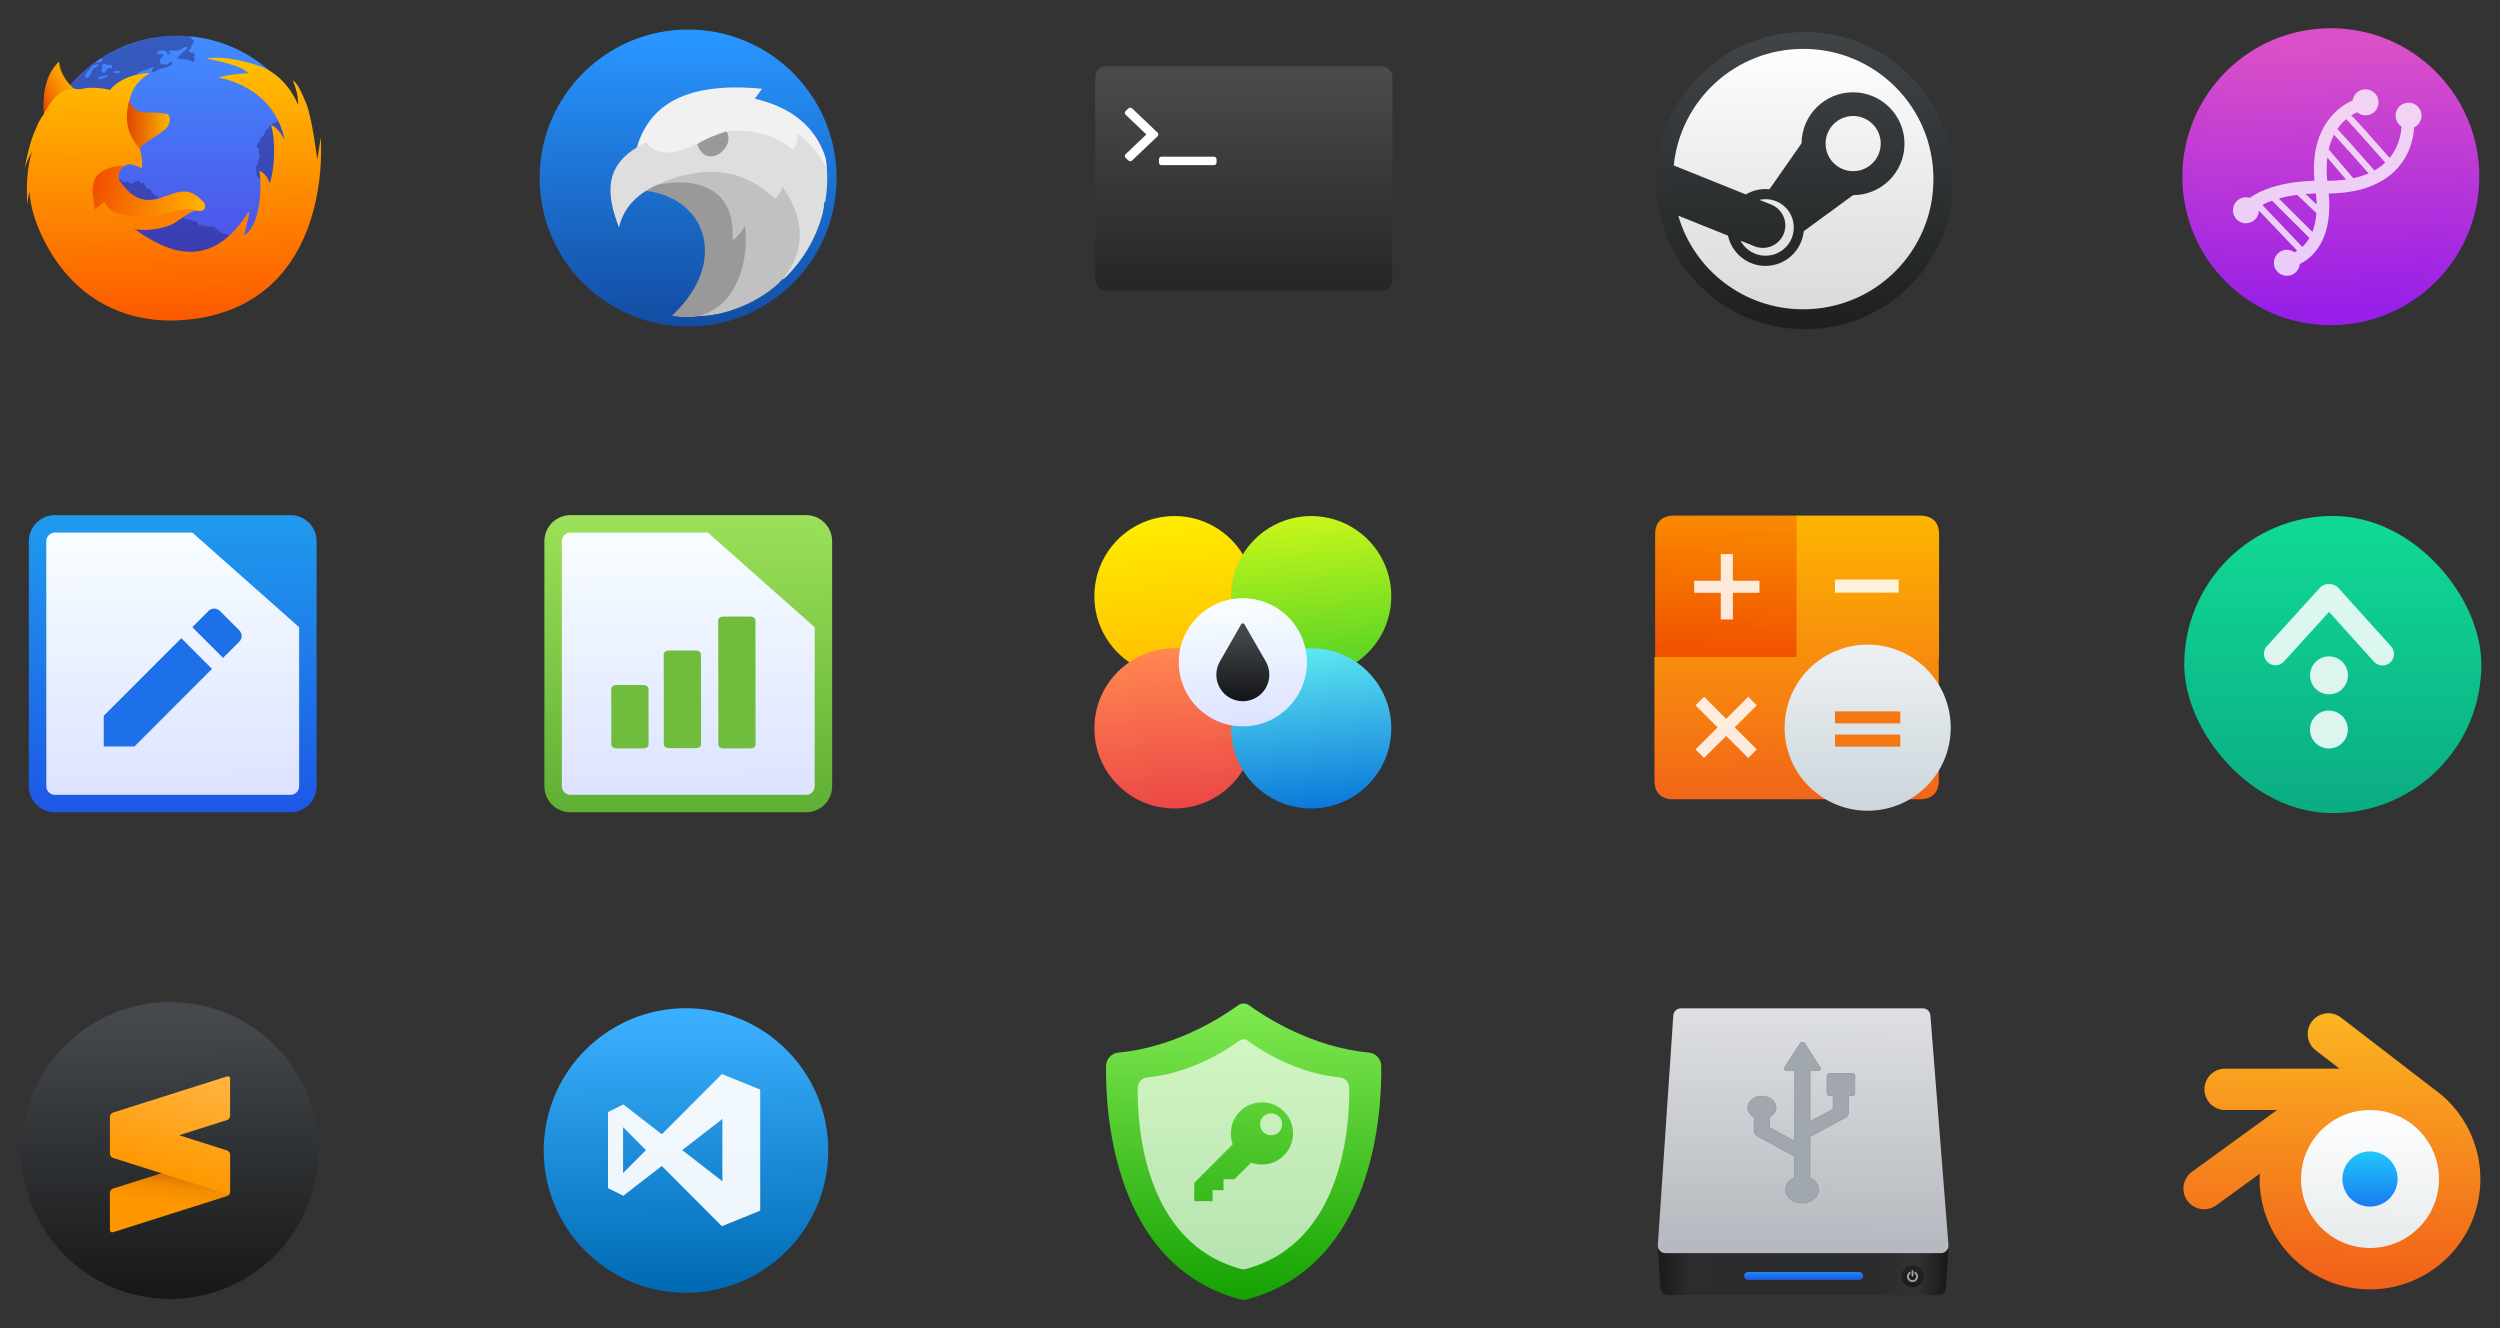 <?xml version="1.0" encoding="UTF-8" standalone="no"?>
<!-- Created with Inkscape (http://www.inkscape.org/) -->

<svg
   xmlns:dc="http://purl.org/dc/elements/1.1/"
   xmlns:cc="http://creativecommons.org/ns#"
   xmlns:rdf="http://www.w3.org/1999/02/22-rdf-syntax-ns#"
   xmlns:svg="http://www.w3.org/2000/svg"
   xmlns="http://www.w3.org/2000/svg"
   xmlns:xlink="http://www.w3.org/1999/xlink"
   xmlns:sodipodi="http://sodipodi.sourceforge.net/DTD/sodipodi-0.dtd"
   xmlns:inkscape="http://www.inkscape.org/namespaces/inkscape"
   width="640"
   height="340"
   viewBox="0 0 169.333 89.958"
   version="1.1"
   id="svg8"
   inkscape:version="0.92.2 5c3e80d, 2017-08-06"
   sodipodi:docname="antu-icons-gtk.svg">
  <rect x="0" y="0" width="169.333" height="89.958" fill="#333333" stroke="none"/>
  <defs
     id="defs2">
    <linearGradient
       gradientUnits="userSpaceOnUse"
       x2="-170.39"
       x1="-226.75"
       id="5">
      <stop
         id="stop891"
         stop-color="#de4000" />
      <stop
         id="stop893"
         stop-color="#fab600"
         offset="1" />
    </linearGradient>
    <linearGradient
       gradientUnits="userSpaceOnUse"
       y2="82.48"
       x2="-268.99"
       y1="120.49"
       x1="-335.91"
       id="4">
      <stop
         id="stop896"
         stop-color="#ec3a00" />
      <stop
         id="stop898"
         stop-opacity=".016"
         stop-color="#ffb900"
         offset="1" />
    </linearGradient>
    <linearGradient
       gradientTransform="matrix(1,0,0,1.008,2.747,1.166)"
       gradientUnits="userSpaceOnUse"
       y2="241.35"
       x2="-132.2"
       y1="196.2"
       x1="-262.74"
       id="6">
      <stop
         id="stop901"
         stop-color="#f24d00" />
      <stop
         id="stop903"
         stop-color="#ffb000"
         offset="1" />
    </linearGradient>
    <linearGradient
       y2="24.896"
       x2="263.68"
       y1="521.3"
       x1="276.07"
       gradientUnits="userSpaceOnUse"
       id="3">
      <stop
         id="stop906"
         stop-color="#fc5500" />
      <stop
         id="stop908"
         stop-color="#ffc200"
         offset="1" />
    </linearGradient>
    <linearGradient
       y2="494.02"
       x2="0"
       y1="537.65"
       gradientUnits="userSpaceOnUse"
       id="1">
      <stop
         id="stop911"
         stop-color="#178aff" />
      <stop
         id="stop913"
         stop-color="#1bbded"
         offset="1" />
    </linearGradient>
    <linearGradient
       y2="526.2"
       x2="0"
       y1="542.2"
       gradientUnits="userSpaceOnUse"
       id="0">
      <stop
         id="stop916"
         stop-color="#d0d0d0" />
      <stop
         id="stop918"
         stop-color="#f1eeee"
         offset="1" />
    </linearGradient>
    <linearGradient
       y2="513.03"
       x2="396.05"
       y1="539.09"
       x1="395.93"
       gradientUnits="userSpaceOnUse"
       id="2">
      <stop
         id="stop921"
         stop-color="#5043e2" />
      <stop
         id="stop923"
         stop-color="#418dff"
         offset="1" />
    </linearGradient>
    <linearGradient
       id="0-8"
       y1="542.8"
       x2="0"
       y2="507.8"
       gradientUnits="userSpaceOnUse"
       gradientTransform="matrix(0.636,0,0,0.621,-252.21,-311.09)">
      <stop
         id="stop979"
         stop-color="#c52828" />
      <stop
         id="stop981"
         stop-color="#ff5454"
         offset="1" />
    </linearGradient>
    <linearGradient
       id="0-85"
       y1="542.8"
       x2="0"
       y2="507.8"
       gradientUnits="userSpaceOnUse"
       gradientTransform="matrix(0.636,0,0,0.621,-252.21,-311.09)">
      <stop
         id="stop1010"
         stop-color="#252525" />
      <stop
         id="stop1012"
         stop-color="#4c4c4c"
         offset="1" />
    </linearGradient>
    <linearGradient
       id="0-7"
       x1="423.61"
       y1="578.01"
       x2="422.88"
       y2="530.42"
       gradientUnits="userSpaceOnUse">
      <stop
         id="stop1097"
         stop-color="#1f2121" />
      <stop
         id="stop1099"
         stop-color="#404447"
         offset="1" />
    </linearGradient>
    <linearGradient
       y2="503.05"
       x2="0"
       y1="543.05"
       gradientUnits="userSpaceOnUse"
       id="1-9">
      <stop
         id="stop1102"
         stop-color="#d8d8d8" />
      <stop
         id="stop1104"
         stop-color="#fff"
         offset="1" />
    </linearGradient>
    <linearGradient
       y2="-35.26"
       x2="52.52"
       y1="12.279"
       x1="52.23"
       gradientUnits="userSpaceOnUse"
       id="0-5">
      <stop
         id="stop1139"
         stop-color="#14a102" />
      <stop
         id="stop1141"
         stop-color="#80e950"
         offset="1" />
    </linearGradient>
    <linearGradient
       id="0-3">
      <stop
         id="stop1164"
         stop-color="#124da4" />
      <stop
         id="stop1166"
         stop-color="#2896ff"
         offset="1" />
    </linearGradient>
    <linearGradient
       gradientUnits="userSpaceOnUse"
       y2="473.2"
       x2="317.98"
       y1="569.02"
       x1="317.9"
       id="1-8"
       xlink:href="#0-3" />
    <linearGradient
       gradientUnits="userSpaceOnUse"
       y2="473.58"
       x2="204.7"
       y1="573.24"
       x1="205.03"
       id="2-5"
       xlink:href="#0-3" />
    <linearGradient
       gradientTransform="matrix(0.262,0,0,0.262,-44.879,141.03)"
       id="3-4"
       y1="473.94"
       x2="0"
       y2="253.93"
       gradientUnits="userSpaceOnUse">
      <stop
         id="stop1217"
         stop-color="#cdd7dc" />
      <stop
         id="stop1219"
         stop-color="#ecf0f3"
         offset="1" />
    </linearGradient>
    <linearGradient
       gradientTransform="matrix(0.417,-3e-4,3.2e-4,0.398,13.04,-59.63)"
       y2="148.12"
       x2="21.17"
       y1="267"
       x1="22.548"
       gradientUnits="userSpaceOnUse"
       id="2-6">
      <stop
         id="stop1222"
         stop-color="#f16419" />
      <stop
         id="stop1224"
         stop-color="#feb600"
         offset="1" />
    </linearGradient>
    <linearGradient
       gradientUnits="userSpaceOnUse"
       y2="332.47"
       x2="359.04"
       y1="400.94"
       x1="363.38"
       id="0-36">
      <stop
         id="stop1227"
         stop-color="#d73b00" />
      <stop
         id="stop1229"
         stop-color="#e05800"
         offset="1" />
    </linearGradient>
    <linearGradient
       y2="147.64"
       x2="3.419"
       y1="204.55"
       x1="0.967"
       gradientUnits="userSpaceOnUse"
       id="1-3"
       gradientTransform="matrix(1.002,4e-5,4e-5,0.952,0.292,11.945)">
      <stop
         id="stop1232"
         stop-color="#f15400" />
      <stop
         id="stop1234"
         stop-color="#fa8c00"
         offset="1" />
    </linearGradient>
    <linearGradient
       gradientUnits="userSpaceOnUse"
       y2="1.316"
       x2="-141.43"
       y1="47.535"
       x1="-140.87"
       id="0-0">
      <stop
         id="stop1287"
         stop-color="#dce2ff" />
      <stop
         id="stop1289"
         stop-color="#f8feff"
         offset="1" />
    </linearGradient>
    <linearGradient
       y2="-0.747"
       x2="10.11"
       y1="50.599"
       x1="10.366"
       gradientUnits="userSpaceOnUse"
       id="1-2">
      <stop
         id="stop1292"
         stop-color="#5dae33" />
      <stop
         id="stop1294"
         stop-color="#9be058"
         offset="1" />
    </linearGradient>
    <linearGradient
       y2="1.078"
       x2="0"
       y1="18.758"
       gradientUnits="userSpaceOnUse"
       id="2-4">
      <stop
         id="stop1297"
         stop-color="#84cd4a" />
      <stop
         id="stop1299"
         stop-color="#99de57"
         offset="1" />
    </linearGradient>
    <linearGradient
       gradientUnits="userSpaceOnUse"
       y2="1.316"
       x2="92.68"
       y1="47.535"
       x1="93.25"
       id="0-33">
      <stop
         id="stop1334"
         stop-color="#dce2ff" />
      <stop
         id="stop1336"
         stop-color="#f8feff"
         offset="1" />
    </linearGradient>
    <linearGradient
       y2="-0.747"
       x2="10.11"
       y1="50.599"
       x1="10.366"
       gradientUnits="userSpaceOnUse"
       id="1-85">
      <stop
         id="stop1339"
         stop-color="#1e56e6" />
      <stop
         id="stop1341"
         stop-color="#1f9aed"
         offset="1" />
    </linearGradient>
    <linearGradient
       y2="1.078"
       x2="0"
       y1="18.758"
       gradientUnits="userSpaceOnUse"
       id="2-1">
      <stop
         id="stop1344"
         stop-color="#1f81ea" />
      <stop
         id="stop1346"
         stop-color="#1f98ed"
         offset="1" />
    </linearGradient>
    <linearGradient
       id="3-0"
       y1="544.15"
       x2="0"
       y2="543.09"
       gradientUnits="userSpaceOnUse"
       gradientTransform="matrix(0.849,0,0,1.68,-409.61,-905.25)">
      <stop
         id="stop1384"
         stop-color="#1e56e6" />
      <stop
         id="stop1386"
         stop-color="#1f9aed"
         offset="1" />
    </linearGradient>
    <linearGradient
       id="2-41"
       y1="9.824"
       x2="0"
       y2="6.259"
       gradientUnits="userSpaceOnUse">
      <stop
         id="stop1389"
         stop-color="#040404" />
      <stop
         id="stop1391"
         stop-opacity=".908"
         stop-color="#121212"
         offset="1" />
    </linearGradient>
    <linearGradient
       id="0-1"
       x1="-28.387"
       y1="2.947"
       x2="-28.18"
       y2="-34.576"
       gradientUnits="userSpaceOnUse">
      <stop
         id="stop1394"
         stop-color="#b6b9bf" />
      <stop
         id="stop1396"
         stop-color="#dddfe2"
         offset="1" />
    </linearGradient>
    <linearGradient
       id="1-35"
       gradientUnits="userSpaceOnUse"
       x1="10.09"
       x2="122.72"
       gradientTransform="matrix(0.417,0,0,0.41,-55.34,-36.651)">
      <stop
         id="stop1399"
         stop-color="#1a1a1a" />
      <stop
         id="stop1401"
         stop-color="#2c2c2e"
         offset=".111" />
      <stop
         id="stop1403"
         stop-color="#2b2b2d"
         offset=".29" />
      <stop
         id="stop1405"
         stop-color="#2a2b2d"
         offset=".512" />
      <stop
         id="stop1407"
         stop-color="#2b2b2d"
         offset=".752" />
      <stop
         id="stop1409"
         stop-color="#323232"
         offset=".897" />
      <stop
         id="stop1411"
         stop-color="#171717"
         offset="1" />
    </linearGradient>
    <linearGradient
       gradientUnits="userSpaceOnUse"
       y2="531.9"
       x2="347.89"
       y1="557.8"
       x1="350.48"
       id="4-5">
      <stop
         id="stop1466"
         stop-color="#eb4646" />
      <stop
         id="stop1468"
         stop-color="#ff8651"
         offset="1" />
    </linearGradient>
    <linearGradient
       gradientUnits="userSpaceOnUse"
       y2="510.53"
       x2="347.89"
       y1="536.43"
       x1="350.48"
       id="5-9">
      <stop
         id="stop1471"
         stop-color="#ffbc00" />
      <stop
         id="stop1473"
         stop-color="#ffec00"
         offset="1" />
    </linearGradient>
    <linearGradient
       gradientUnits="userSpaceOnUse"
       y2="523.73"
       x2="358.86"
       y1="544.45"
       x1="360.94"
       id="3-9">
      <stop
         id="stop1476"
         stop-color="#dce2ff" />
      <stop
         id="stop1478"
         stop-color="#f8feff"
         offset="1" />
    </linearGradient>
    <linearGradient
       gradientUnits="userSpaceOnUse"
       y2="510.53"
       x2="369.99"
       y1="536.43"
       x1="372.58"
       id="1-0">
      <stop
         id="stop1481"
         stop-color="#4fd127" />
      <stop
         id="stop1483"
         stop-color="#c6f61a"
         offset="1" />
    </linearGradient>
    <linearGradient
       gradientUnits="userSpaceOnUse"
       y2="531.9"
       x2="369.99"
       y1="557.8"
       x1="372.58"
       id="0-76">
      <stop
         id="stop1486"
         stop-color="#0976da" />
      <stop
         id="stop1488"
         stop-color="#5de5f0"
         offset="1" />
    </linearGradient>
    <linearGradient
       gradientUnits="userSpaceOnUse"
       y2="529.4"
       x2="0"
       y1="539.4"
       id="2-3">
      <stop
         id="stop1491"
         stop-color="#161719" />
      <stop
         id="stop1493"
         stop-color="#424649"
         offset="1" />
    </linearGradient>
    <linearGradient
       inkscape:collect="always"
       xlink:href="#0-36"
       id="linearGradient1543"
       gradientUnits="userSpaceOnUse"
       x1="363.38"
       y1="400.94"
       x2="359.04"
       y2="332.47" />
    <linearGradient
       inkscape:collect="always"
       xlink:href="#0-36"
       id="linearGradient1545"
       gradientUnits="userSpaceOnUse"
       x1="363.38"
       y1="400.94"
       x2="359.04"
       y2="332.47" />
    <linearGradient
       inkscape:collect="always"
       xlink:href="#1-9"
       id="linearGradient1547"
       gradientUnits="userSpaceOnUse"
       y1="543.05"
       x2="0"
       y2="503.05" />
    <linearGradient
       inkscape:collect="always"
       xlink:href="#1-9"
       id="linearGradient1549"
       gradientUnits="userSpaceOnUse"
       y1="543.05"
       x2="0"
       y2="503.05" />
    <linearGradient
       inkscape:collect="always"
       xlink:href="#1-9"
       id="linearGradient1551"
       gradientUnits="userSpaceOnUse"
       y1="543.05"
       x2="0"
       y2="503.05" />
    <linearGradient
       inkscape:collect="always"
       xlink:href="#1-9"
       id="linearGradient1553"
       gradientUnits="userSpaceOnUse"
       y1="543.05"
       x2="0"
       y2="503.05" />
    <linearGradient
       inkscape:collect="always"
       xlink:href="#1"
       id="linearGradient1555"
       gradientUnits="userSpaceOnUse"
       y1="537.65"
       x2="0"
       y2="494.02" />
    <linearGradient
       inkscape:collect="always"
       xlink:href="#1"
       id="linearGradient1557"
       gradientUnits="userSpaceOnUse"
       y1="537.65"
       x2="0"
       y2="494.02" />
    <linearGradient
       gradientUnits="userSpaceOnUse"
       y2="545.15"
       x2="0"
       y1="518.08"
       id="0-08">
      <stop
         id="stop1559"
         stop-color="#db50c8" />
      <stop
         id="stop1561"
         stop-color="#981fe7"
         offset="1" />
    </linearGradient>
    <linearGradient
       gradientUnits="userSpaceOnUse"
       y2="518.08"
       x2="402.47"
       y1="545.15"
       x1="403.44"
       id="1-38">
      <stop
         id="stop1564"
         stop-color="#981fe7" />
      <stop
         id="stop1566"
         stop-color="#db50c8"
         offset="1" />
    </linearGradient>
    <linearGradient
       gradientUnits="userSpaceOnUse"
       y2="1.104"
       x2="16.811"
       y1="29.791"
       x1="18.246"
       id="2-7">
      <stop
         id="stop1569"
         stop-color="#d3d3d3" />
      <stop
         id="stop1571"
         stop-color="#fcf9f9"
         offset="1" />
    </linearGradient>
    <linearGradient
       gradientUnits="userSpaceOnUse"
       y2="502.98"
       x2="0"
       y1="544.23"
       id="0-31">
      <stop
         id="stop1600"
         stop-color="#0bac83" />
      <stop
         id="stop1602"
         stop-color="#10da96"
         offset="1" />
    </linearGradient>
    <linearGradient
       gradientTransform="translate(386.571,499.798)"
       gradientUnits="userSpaceOnUse"
       y2="3.975"
       x2="20.875"
       y1="43.896"
       x1="19.93"
       id="linearGradient4309"
       xlink:href="#linearGradient4422"
       inkscape:collect="always" />
    <linearGradient
       inkscape:collect="always"
       id="linearGradient4903">
      <stop
         style="stop-color:#e8ebec;stop-opacity:1"
         offset="0"
         id="stop4905" />
      <stop
         style="stop-color:#fdfeff;stop-opacity:1"
         offset="1"
         id="stop4907" />
    </linearGradient>
    <linearGradient
       id="linearGradient4303"
       inkscape:collect="always">
      <stop
         id="stop4305"
         offset="0"
         style="stop-color:#197cf1;stop-opacity:1" />
      <stop
         id="stop4307"
         offset="1"
         style="stop-color:#21c9fb;stop-opacity:1" />
    </linearGradient>
    <linearGradient
       gradientTransform="translate(-825.143,-1055.596)"
       gradientUnits="userSpaceOnUse"
       y2="531.967"
       x2="411.535"
       y1="523.852"
       x1="411.548"
       id="linearGradient4498"
       xlink:href="#linearGradient4303"
       inkscape:collect="always" />
    <linearGradient
       gradientTransform="translate(2)"
       gradientUnits="userSpaceOnUse"
       y2="517.876"
       x2="411.703"
       y1="537.256"
       x1="411.491"
       id="linearGradient4506"
       xlink:href="#linearGradient4903"
       inkscape:collect="always" />
    <linearGradient
       id="linearGradient4422">
      <stop
         style="stop-color:#f15f19;stop-opacity:1"
         offset="0"
         id="stop4424" />
      <stop
         style="stop-color:#fbb521;stop-opacity:1"
         offset="1"
         id="stop4426" />
    </linearGradient>
  </defs>
  <sodipodi:namedview
     id="base"
     pagecolor="#ffffff"
     bordercolor="#666666"
     borderopacity="1.0"
     inkscape:pageopacity="0.0"
     inkscape:pageshadow="2"
     inkscape:zoom="0.98994949"
     inkscape:cx="329.36789"
     inkscape:cy="67.407494"
     inkscape:document-units="mm"
     inkscape:current-layer="layer1"
     showgrid="false"
     units="px"
     inkscape:window-width="2560"
     inkscape:window-height="1364"
     inkscape:window-x="1920"
     inkscape:window-y="0"
     inkscape:window-maximized="1" />
  <g
     inkscape:label="Layer 1"
     inkscape:groupmode="layer"
     id="layer1"
     transform="translate(0,-207.042)">
    <g
       style="isolation:isolate"
       id="g863"
       transform="matrix(0.419,0,0,0.419,-415.447,101.447)">
      <g
         id="sublime-text-logo">
        <linearGradient
           y2="461.175"
           x2="1018.175"
           y1="415.563"
           x1="1017.954"
           id="_lgradient_3"
           gradientTransform="scale(1,1)"
           gradientUnits="userSpaceOnUse">
          <stop
             id="stop815"
             style="stop-color:rgb(69,73,77)"
             stop-opacity="1"
             offset="1.739%" />
          <stop
             id="stop817"
             style="stop-color:rgb(23,24,25)"
             stop-opacity="1"
             offset="100%" />
        </linearGradient>
        <path
           id="path820"
           d="m 995.144,435.392 c 1.437,-13.166 13.295,-22.689 26.461,-21.251 13.167,1.438 22.689,13.295 21.251,26.462 -1.437,13.166 -13.295,22.689 -26.461,21.251 -13.167,-1.438 -22.689,-13.295 -21.251,-26.462 z"
           inkscape:connector-curvature="0"
           style="fill:url(#_lgradient_3)" />
        <g
           id="Group">
          <linearGradient
             y2="541.105"
             x2="834.027"
             y1="547.919"
             x1="832.669"
             id="_lgradient_4"
             gradientTransform="scale(1.225,0.816)"
             gradientUnits="userSpaceOnUse">
            <stop
               id="stop822"
               style="stop-color:rgb(255,151,0)"
               stop-opacity="1"
               offset="0%" />
            <stop
               id="stop824"
               style="stop-color:rgb(244,142,0)"
               stop-opacity="1"
               offset="53%" />
            <stop
               id="stop826"
               style="stop-color:rgb(206,110,0)"
               stop-opacity="1"
               offset="100%" />
          </linearGradient>
          <path
             id="path829"
             d="m 1028.712,438.692 c 0,-0.295 -0.219,-0.466 -0.487,-0.381 l -18.453,5.851 c -0.269,0.086 -0.487,0.395 -0.487,0.69 v 5.98 c 0,0.296 0.218,0.467 0.487,0.382 l 18.453,-5.851 c 0.268,-0.085 0.487,-0.394 0.487,-0.69 z"
             inkscape:connector-curvature="0"
             style="fill:url(#_lgradient_4);fill-rule:evenodd" />
          <linearGradient
             y2="445.861"
             x2="1008.438"
             y1="428.393"
             x1="1013.43"
             id="_lgradient_5"
             gradientTransform="scale(1.01,0.991)"
             gradientUnits="userSpaceOnUse">
            <stop
               id="stop831"
               style="stop-color:rgb(255,181,69)"
               stop-opacity="1"
               offset="0%" />
            <stop
               id="stop833"
               style="stop-color:rgb(255,152,0)"
               stop-opacity="1"
               offset="100%" />
          </linearGradient>
          <path
             id="path836"
             d="m 1020.47,435.533 7.758,2.459 c 0.269,0.086 0.487,0.395 0.487,0.69 v 5.981 c 0,0.295 -0.218,0.466 -0.487,0.381 l -18.456,-5.852 c -0.182,-0.058 -0.341,-0.218 -0.421,-0.412 -0.043,-0.059 -0.066,-0.141 -0.066,-0.237 v -0.041 -5.939 -0.041 c 0,-0.096 0.023,-0.178 0.066,-0.236 0.08,-0.195 0.239,-0.355 0.421,-0.413 l 18.453,-5.851 c 0.268,-0.085 0.487,0.086 0.487,0.381 v 5.981 c 0,0.295 -0.219,0.604 -0.487,0.69 z"
             inkscape:connector-curvature="0"
             style="fill:url(#_lgradient_5)" />
        </g>
      </g>
    </g>
    <g
       style="isolation:isolate"
       id="g889"
       transform="matrix(0.419,0,0,0.419,-315.552,101.028)">
      <g
         id="visual-studio-code">
        <linearGradient
           y2="461.209"
           x2="863.209"
           y1="417.498"
           x1="862.997"
           id="_lgradient_0"
           gradientTransform="scale(1,1)"
           gradientUnits="userSpaceOnUse">
          <stop
             id="stop865"
             style="stop-color:rgb(59,175,255)"
             stop-opacity="1"
             offset="0%" />
          <stop
             id="stop867"
             style="stop-color:rgb(0,107,180)"
             stop-opacity="1"
             offset="100%" />
        </linearGradient>
        <path
           id="path870"
           d="m 841.138,436.501 c 1.378,-12.618 12.741,-21.744 25.359,-20.366 12.618,1.378 21.743,12.741 20.365,25.359 -1.378,12.618 -12.741,21.744 -25.359,20.366 -12.618,-1.378 -21.743,-12.741 -20.365,-25.359 z"
           inkscape:connector-curvature="0"
           style="fill:url(#_lgradient_0)" />
        <path
           id="path872"
           d="m 869.807,426.636 -9.717,9.739 -6.219,-4.821 -2.474,1.23 v 12.303 l 2.474,1.231 6.216,-4.822 9.72,9.743 6.193,-2.519 v -0.003 -19.559 -0.003 z m 0.078,7.263 v 10.074 l -6.496,-5.037 z m -16.055,1.323 3.703,3.714 -3.703,3.713 z"
           inkscape:connector-curvature="0"
           style="fill:#ffffff;fill-opacity:0.93" />
      </g>
    </g>
    <g
       id="g942"
       transform="matrix(0.054,0,0,0.054,20.715,207.548)"
       style="fill:url(#linearGradient1557)">
      <circle
         id="circle928"
         transform="matrix(13.074,0,0,13.074,-5346.94,-6674.14)"
         cy="526.61"
         cx="396.62"
         r="13.408"
         style="fill:url(#2)" />
      <path
         id="path930"
         transform="matrix(8.697,0,0,8.697,-3070.7,-4327.53)"
         d="m 334.58,501.66 c -2.546,0 -4.969,0.486 -7.209,1.338 -0.163,0.15 -0.375,0.265 -0.542,0.25 -0.023,-0.002 -0.046,-0.017 -0.069,-0.026 -1.104,0.462 -2.151,1.028 -3.144,1.67 0.129,0.209 0.167,0.443 -0.099,0.556 -0.045,0.019 -0.606,0.076 -0.802,0.071 -2.824,2.052 -5.089,4.811 -6.536,8.03 0.023,-0.003 0.043,-0.014 0.067,-0.016 0.22,-0.003 0.536,0.06 0.747,0.104 0.195,0.04 0.352,0.171 0.52,0.183 0.478,0.036 0.593,-0.336 0.984,-0.544 0.403,0.057 0.671,-0.068 1.035,-0.028 0.248,0.028 0.427,0.293 0.621,0.308 0.163,0.016 0.306,-0.152 0.463,-0.128 0.153,0.024 0.417,0.357 0.442,0.544 0.032,0.233 -0.171,0.442 -0.104,0.698 0.244,0.248 0.687,0.299 1.035,0.442 0.227,-0.187 0.03,-0.534 0,-0.804 -0.003,-0.119 0.016,-0.225 0,-0.335 -0.021,-0.186 -0.101,-0.357 -0.103,-0.516 -0.003,-0.736 0.594,-1.081 1.088,-1.372 0.214,-0.127 0.382,-0.349 0.568,-0.442 0.262,-0.131 0.457,-0.162 0.674,-0.284 0.392,-0.22 0.728,-0.397 1.035,-0.647 0.142,-0.334 0.014,-0.782 0.026,-1.112 0.142,-0.087 0.264,0.038 0.414,0.026 0.237,-0.049 0.256,-0.383 0.39,-0.516 0.078,-0.077 0.291,-0.131 0.388,-0.207 0.236,-0.185 0.312,-0.464 0.518,-0.544 0.074,-0.03 0.244,-0.022 0.361,-0.053 0.153,-0.041 0.371,-0.222 0.621,-0.308 0.163,-0.057 0.535,-0.068 0.597,-0.13 0.077,-0.078 -10e-5,-0.297 0.026,-0.414 0.125,-0.584 1.01,-0.708 1.526,-0.905 0.365,-0.138 0.739,-0.391 1.139,-0.313 -0.079,0.278 -0.452,0.179 -0.388,0.516 0.087,0.468 0.714,-0.134 0.879,-0.203 0.316,-0.133 0.857,-0.214 1.271,-0.365 0.363,-0.133 1.015,-0.335 0.672,-0.751 -0.286,-0.016 -0.423,0.335 -0.672,0.442 -0.172,0.028 -0.139,-0.144 -0.286,-0.158 -0.139,-0.016 -0.217,0.129 -0.361,0.104 -0.142,-0.024 -0.342,-0.247 -0.365,-0.414 -0.057,-0.432 0.365,-0.61 0.544,-0.932 -0.118,-0.391 -0.659,-0.08 -0.986,-0.233 0.031,-0.233 0.272,-0.393 0.544,-0.438 0.223,-0.038 0.723,-0.018 0.855,0.1 0.077,0.065 0.004,0.229 0.13,0.337 0.132,0.119 0.294,0.107 0.465,0.079 0.062,-0.295 -0.383,-0.221 -0.335,-0.416 0.35,-0.229 0.918,-0.041 1.346,-0.104 0.246,-0.036 0.505,-0.21 0.723,-0.333 0.208,-0.118 0.477,-0.324 0.698,-0.13 0.06,0.211 -0.192,0.281 -0.309,0.386 -0.396,0.352 -0.804,0.756 -1.112,1.165 0.189,0.184 0.532,0.092 0.852,0.13 0.125,0.016 0.282,0.053 0.414,0.077 0.154,0.028 0.319,0.02 0.44,0.051 0.217,0.053 0.276,0.286 0.491,0.286 0.354,-1e-4 0.358,-0.384 0.158,-0.623 0.063,-0.244 0.163,-0.371 0.077,-0.542 -0.159,-0.319 -0.745,-0.016 -0.775,-0.414 -0.019,-0.258 0.216,-0.247 0.309,-0.44 -0.043,-0.499 0.409,-0.535 0.361,-0.982 -0.021,-0.187 -0.179,-0.19 -0.309,-0.365 -0.065,-0.086 -0.1,-0.251 -0.175,-0.325 -0.604,-0.054 -1.215,-0.087 -1.833,-0.087 m -10.416,4.072 h 0.002 c 0.121,0.017 0.266,0.147 0.412,0.158 0.138,0.003 0.252,-0.076 0.337,-0.053 0.216,0.057 0.308,0.384 0.104,0.544 -0.169,0.021 -0.235,-0.074 -0.363,-0.051 -0.351,0.06 -0.486,0.748 -0.749,0.725 -0.248,-0.021 -0.382,-0.625 -0.13,-0.804 0.016,-0.157 -0.114,-0.182 -0.106,-0.337 0.075,-0.095 0.287,-0.198 0.493,-0.181 m -1.165,0.081 c 0.072,0.002 0.126,0.02 0.154,0.051 -0.034,0.276 -0.25,0.258 -0.463,0.386 -0.368,0.222 -0.581,0.56 -0.698,1.035 -0.034,0.138 -0.397,0.504 -0.572,0.467 -0.41,-0.087 0.113,-0.843 0.207,-0.958 0.104,-0.127 0.243,-0.239 0.365,-0.386 0.118,-0.142 0.195,-0.335 0.309,-0.414 0.125,-0.087 0.482,-0.19 0.698,-0.181 m 3.063,0.93 c 0.131,0.002 0.25,0.024 0.304,0.077 -0.084,0.342 -0.821,0.252 -1.09,0.128 0.017,-0.129 0.219,-0.164 0.388,-0.181 0.119,-0.003 0.267,-0.028 0.398,-0.024 m -1.675,0.631 c 0.087,-0.002 0.176,0.017 0.268,0.041 -0.238,0.199 -0.496,0.312 -0.905,0.442 -0.197,0.062 -0.536,0.139 -0.57,-0.081 -0.041,-0.269 0.288,-0.207 0.467,-0.231 0.226,-0.031 0.474,-0.163 0.739,-0.171 m 25.704,1.534 c -0.031,0.073 -0.053,0.146 -0.049,0.217 0.016,0.125 0.153,0.245 0.183,0.414 0.016,0.089 -0.042,0.283 0,0.365 0.125,0.242 0.451,0.068 0.684,0.081 -0.265,-0.365 -0.53,-0.731 -0.818,-1.076 m 1.323,1.78 c -0.037,0.178 -0.158,0.411 -0.256,0.56 -0.226,0.343 -0.532,0.359 -0.855,0.542 -0.27,0.153 -0.386,0.408 -0.544,0.674 -0.171,0.287 -0.278,0.461 -0.207,0.877 -0.231,0.459 -0.581,0.74 -1.06,0.958 -0.142,0.064 -0.335,0.087 -0.465,0.181 -0.104,0.074 -0.162,0.274 -0.309,0.44 -0.182,0.202 -0.372,0.287 -0.467,0.442 -0.074,0.119 -0.1,0.356 -0.181,0.516 -0.11,0.217 -0.346,0.324 -0.491,0.544 -0.066,0.102 -0.11,0.308 -0.183,0.442 -0.164,0.298 -0.444,0.513 -0.414,0.775 0.03,0.253 0.317,0.298 0.337,0.518 0.003,0.125 -0.082,0.201 -0.077,0.337 0.003,0.199 0.138,0.338 0.154,0.491 0.038,0.384 -0.131,0.538 -0.203,0.8 -0.034,0.125 -0.02,0.267 -0.053,0.365 -0.063,0.192 -0.332,0.366 -0.337,0.593 -0.002,0.162 0.166,0.292 0.179,0.518 0.003,0.156 -0.077,0.323 -0.049,0.467 0.055,0.282 0.558,0.609 0.777,0.828 0.293,0.293 0.676,0.519 0.802,0.828 0.106,0.262 0.105,0.603 0.309,0.8 0.151,0.146 0.402,0.237 0.595,0.388 0.18,0.142 0.377,0.264 0.57,0.414 0.315,0.246 0.791,0.738 1.293,0.7 0.262,-0.019 0.531,-0.233 0.828,-0.286 0.306,-0.055 0.703,-0.083 1.011,-0.051 0.236,0.024 0.48,0.165 0.725,0.154 0.259,-0.016 0.557,-0.208 0.852,-0.337 0.237,-0.103 0.528,-0.218 0.848,-0.302 0.146,-0.985 0.225,-1.993 0.225,-3.02 0,-4.133 -1.236,-7.964 -3.351,-11.157 m -33.383,6.783 c -0.43,0.024 -0.712,0.043 -0.956,0.154 -0.56,0.255 -0.452,1.012 -1.011,1.191 -0.194,0.062 -0.459,0.065 -0.672,0.104 -0.184,0.034 -0.408,0.134 -0.597,0.13 -0.053,-10e-5 -0.127,-0.04 -0.193,-0.061 -0.05,0.355 -0.091,0.714 -0.122,1.074 0.532,0.102 0.807,0.807 1.277,1.041 0.129,0.064 0.297,0.067 0.463,0.104 0.134,0.03 0.236,0.087 0.365,0.13 0.274,0.093 0.609,0.082 0.828,0.179 0.33,0.146 0.572,0.766 0.855,0.932 0.016,0.167 -0.033,0.392 0.026,0.516 0.134,0.182 0.323,0.142 0.544,0.26 0.264,0.142 0.345,0.51 0.595,0.623 0.087,0.038 0.303,0.034 0.44,0.075 0.343,0.104 0.455,0.501 0.749,0.414 0.193,-0.057 0.178,-0.255 0.209,-0.44 0.127,-0.138 0.267,-0.357 0.465,-0.361 0.322,-0.016 0.35,0.332 0.467,0.645 0.066,0.176 0.239,0.33 0.284,0.516 0.08,0.322 0.04,1.284 -0.028,1.476 -0.081,0.236 -0.4,0.336 -0.597,0.597 -0.093,0.123 -0.137,0.302 -0.207,0.388 -0.127,0.154 -0.315,0.195 -0.41,0.337 -0.053,0.08 -0.105,0.252 -0.158,0.361 -0.155,0.329 -0.363,0.563 -0.233,0.958 0.055,0.163 0.309,0.272 0.309,0.463 10e-5,0.225 -0.479,0.427 -0.516,0.674 -0.028,0.184 0.149,0.512 0.207,0.751 0.043,0.181 0.384,0.294 0.491,0.414 0.182,0.204 0.327,0.493 0.493,0.749 0.328,0.504 0.585,1.118 0.905,1.606 0.169,0.256 0.406,0.486 0.518,0.751 0.057,0.134 0.05,0.294 0.102,0.414 0.185,0.417 1,0.853 1.423,1.06 0.197,0.096 0.416,0.13 0.597,0.231 0.274,0.153 0.818,0.564 0.956,0.804 0.123,0.216 0.2,0.742 0.26,1.086 0.08,0.454 10e-5,0.803 0.026,1.295 0.016,0.266 0.102,0.534 0.104,0.8 10e-5,0.093 -0.049,0.163 -0.053,0.258 0,0.016 0.004,0.033 0.004,0.049 2.542,1.15 5.359,1.806 8.34,1.806 0.539,0 1.071,-0.028 1.599,-0.069 0.023,-0.04 0.044,-0.081 0.073,-0.118 0.121,-0.159 0.229,-0.299 0.309,-0.44 0.077,-0.473 -0.188,-0.803 -0.077,-1.216 0.124,-0.465 0.766,-0.748 1.216,-0.958 0.155,-0.072 0.313,-0.189 0.44,-0.233 0.312,-0.108 0.701,-0.05 0.986,-0.154 0.485,-0.177 0.536,-0.698 0.775,-1.139 0.113,-0.209 0.262,-0.419 0.284,-0.568 0.019,-0.134 -0.049,-0.26 -0.028,-0.418 0.023,-0.156 0.164,-0.291 0.207,-0.463 0.057,-0.224 0.081,-0.553 0.081,-0.802 0,-0.205 -0.096,-0.385 -0.104,-0.57 -0.034,-0.671 0.242,-0.746 0.491,-1.112 0.125,-0.181 0.171,-0.388 0.258,-0.518 0.417,-0.622 1.14,-0.922 1.088,-1.863 -0.017,-0.311 -0.213,-1.014 -0.442,-1.114 -0.131,-0.057 -0.431,-0.003 -0.621,-0.077 -0.612,-0.228 -0.971,-0.986 -1.605,-1.035 -0.135,-0.016 -0.26,0.055 -0.412,0.053 -0.251,-0.016 -0.629,-0.176 -0.907,-0.207 -0.176,-0.019 -0.412,0.053 -0.518,0 -0.162,-0.079 -0.178,-0.376 -0.309,-0.465 -0.104,-0.072 -0.307,-0.096 -0.465,-0.158 -0.255,-0.098 -0.457,-0.212 -0.751,-0.233 -0.091,-0.003 -0.204,0.044 -0.309,0.028 -0.163,-0.028 -0.291,-0.22 -0.442,-0.311 -0.188,-0.114 -0.362,-0.17 -0.44,-0.333 0.17,-0.557 -0.3,-0.713 -0.414,-1.035 -0.055,-0.151 -0.03,-0.333 -0.077,-0.467 -0.068,-0.193 -0.258,-0.304 -0.467,-0.465 -0.374,-0.288 -0.707,-0.559 -1.242,-0.625 -0.235,-0.03 -0.469,0.071 -0.753,0.053 -0.301,-0.019 -0.679,-0.283 -0.905,-0.54 -0.219,-0.251 -0.326,-0.477 -0.516,-0.597 -0.181,-0.116 -0.421,-0.113 -0.544,-0.231 -0.055,-0.051 -0.046,-0.139 -0.104,-0.26 -0.091,-0.188 -0.243,-0.293 -0.13,-0.518 -0.206,-0.106 -0.212,0.197 -0.438,0.158 -0.201,-0.286 -0.371,-0.421 -0.828,-0.337 -0.209,0.038 -0.326,0.303 -0.57,0.309 -0.2,0.016 -0.357,-0.223 -0.621,-0.26 -0.199,-0.028 -0.426,0.054 -0.568,0.028 -0.221,-0.044 -0.289,-0.228 -0.491,-0.361 -0.148,-0.097 -0.435,-0.263 -0.518,-0.26 -0.26,0.016 -0.445,0.553 -0.804,0.363 -0.174,-0.221 0.284,-0.337 0.077,-0.544 -0.157,-0.157 -0.289,0.071 -0.414,0.158 -0.144,0.099 -0.279,0.197 -0.438,0.256 -0.355,0.133 -0.578,0.063 -0.855,0.207 -0.257,0.133 -0.268,0.356 -0.414,0.621 -0.119,0.217 -0.391,0.533 -0.57,0.546 -0.217,0.016 -0.424,-0.303 -0.621,-0.388 -0.593,-0.257 -0.88,0.228 -1.372,0.235 -0.457,0.016 -1.109,-0.738 -1.086,-1.167 0.003,-0.262 0.151,-0.659 0.181,-0.984 0.028,-0.258 0.204,-0.413 0.207,-0.649 0.003,-0.314 -0.417,-0.556 -0.621,-0.593 -0.483,-0.089 -1.155,0.195 -1.709,-0.028 -0.106,-0.175 0.124,-0.297 0.183,-0.467 0.034,-0.097 0.014,-0.226 0.049,-0.333 0.061,-0.165 0.234,-0.293 0.311,-0.467 0.058,-0.133 0.072,-0.325 0.13,-0.491 0.068,-0.188 0.192,-0.309 0.207,-0.442 0.019,-0.174 -0.047,-0.376 -0.183,-0.491 m 6.918,5.478 c 0.175,0.016 0.197,0.379 0.018,0.408 -0.194,0.03 -0.292,-0.303 -0.104,-0.39 0.032,-0.016 0.062,-0.017 0.087,-0.016 v -0.002"
         inkscape:connector-curvature="0"
         style="opacity:0.447;fill:#272370" />
      <path
         id="path932"
         transform="matrix(0.697,0,0,0.696,-352.55,42.24)"
         d="m 532.57,174.03 -6.178,39.625 c 0,0 -8.829,-73.36 -19.651,-100.79 -16.587,-42.03 -23.966,-41.688 -24.02,-41.626 11.11,28.23 9.09,43.4 9.09,43.4 0,0 -19.683,-53.645 -71.72,-70.71 -57.649,-18.897 -88.84,-13.73 -92.44,-12.753 -0.547,-0.004 -1.075,-0.005 -1.577,-0.005 0.424,0.033 0.839,0.077 1.263,0.11 -0.019,0.011 -0.047,0.022 -0.042,0.028 0.233,0.285 63.7,11.09 74.956,26.56 0,0 -26.958,0 -53.787,7.731 -1.213,0.347 98.71,12.481 119.14,112.33 0,0 -10.955,-22.852 -24.502,-26.733 8.909,27.1 6.622,78.53 -1.862,104.09 -1.092,3.287 -2.209,-14.209 -18.921,-21.745 5.355,38.36 -0.32,99.2 -26.931,115.95 -2.074,1.305 16.682,-60.06 3.771,-36.33 -74.33,113.96 -162.19,52.59 -201.69,25.579 20.243,4.406 58.674,-0.686 75.68,-13.341 0.022,-0.015 0.04,-0.028 0.062,-0.045 18.473,-12.631 29.412,-21.854 39.24,-19.672 9.83,2.194 16.374,-7.671 8.739,-16.423 -7.644,-8.769 -26.2,-20.821 -51.31,-14.254 -17.708,4.638 -39.654,24.23 -73.15,4.392 -25.71,-15.234 -28.13,-27.889 -28.359,-36.654 0.634,-3.107 1.434,-6.01 2.383,-8.659 2.959,-8.265 11.933,-10.759 16.924,-12.728 8.467,1.454 15.761,4.095 23.421,8.02 0.099,-2.549 0.131,-5.933 -0.009,-9.771 0.734,-1.459 0.28,-5.86 -0.897,-11.24 -0.678,-5.369 -1.781,-10.924 -3.517,-15.985 0.006,-1e-4 0.001,-0.005 0.016,-0.007 0.029,-0.001 0.056,-0.021 0.082,-0.037 0.041,-0.023 0.076,-0.059 0.108,-0.099 0.006,-0.001 0.016,-0.017 0.023,-0.027 0.043,-0.064 0.08,-0.142 0.103,-0.243 0.531,-2.405 6.262,-7.04 13.395,-12.03 6.392,-4.469 13.907,-9.217 19.827,-12.892 5.24,-3.254 9.229,-5.668 10.08,-6.301 0.321,-0.243 0.707,-0.527 1.127,-0.852 0.078,-0.061 0.156,-0.121 0.236,-0.185 0.049,-0.038 0.099,-0.077 0.149,-0.117 2.817,-2.244 7.02,-6.483 7.905,-15.405 0.002,-0.022 0.005,-0.042 0.006,-0.064 0.026,-0.262 0.048,-0.528 0.067,-0.799 0.015,-0.188 0.026,-0.378 0.038,-0.571 0.007,-0.148 0.017,-0.295 0.023,-0.445 0.016,-0.352 0.026,-0.711 0.031,-1.075 0,-0.021 1e-4,-0.04 0.002,-0.061 0.012,-0.864 -0.003,-1.764 -0.054,-2.709 -0.028,-0.528 -0.065,-1 -0.155,-1.438 -0.004,-0.023 -10e-4,-0.048 -0.015,-0.071 -0.009,-0.042 -0.019,-0.085 -0.03,-0.127 -0.019,-0.076 -0.04,-0.152 -0.063,-0.224 -0.003,-0.009 -0.006,-0.017 -0.009,-0.024 -0.027,-0.083 -0.058,-0.164 -0.09,-0.242 -0.002,-0.003 -0.002,-0.005 -0.003,-0.008 -0.913,-2.139 -4.333,-2.947 -18.459,-3.187 -0.013,-1e-4 -0.026,-1e-4 -0.039,-1e-4 -5.764,-0.098 -13.301,-0.102 -23.18,-0.062 -17.317,0.07 -26.889,-16.929 -29.944,-23.506 4.188,-23.16 16.29,-39.657 36.17,-50.847 0.376,-0.212 0.302,-0.387 -0.142,-0.509 3.887,-2.352 -47,-0.064 -70.41,29.707 -20.775,-5.164 -38.882,-4.816 -54.49,-1.154 -2.997,-0.084 -6.731,-0.458 -11.164,-1.381 -10.379,-9.404 -25.24,-26.772 -26.03,-47.5 0,0 -0.048,0.038 -0.131,0.106 -0.011,-0.199 -0.03,-0.396 -0.038,-0.595 0,0 -31.623,24.304 -26.89,90.56 -0.012,1.061 -0.034,2.076 -0.062,3.06 -8.558,11.608 -12.805,21.365 -13.12,23.519 -7.581,15.44 -15.276,38.675 -21.538,73.949 0,0 4.379,-13.888 13.169,-29.618 -6.464,19.803 -11.544,50.603 -8.561,96.8 0,0 0.789,-10.243 3.58,-24.997 2.181,28.652 11.729,64.02 35.864,105.62 46.33,79.85 117.54,120.18 196.25,126.36 13.977,1.152 28.15,1.179 42.41,0.096 1.311,-0.092 2.621,-0.188 3.931,-0.299 16.13,-1.132 32.361,-3.568 48.562,-7.481 221.44,-53.54 197.37,-320.94 197.37,-320.94"
         inkscape:connector-curvature="0"
         style="fill:url(#3)" />
      <g
         id="g940"
         style="fill:url(#linearGradient1555);fill-rule:evenodd">
        <path
           id="path934"
           d="m -328.74,133.5 c 9.444,-17.436 18.319,-28.874 37.579,-32.29 -10.833,-10.328 -13.918,-16.07 -18.906,-33.725 -19.268,20.841 -19.14,42.494 -18.673,66.01"
           inkscape:connector-curvature="0"
           style="fill:url(#4)" />
        <path
           id="path936"
           d="m -208.66,177.1 c 11.229,-14.766 46.34,-22.761 36.03,-43.12 -24.18,-6.162 -39.33,5.305 -48.945,-17.389 -8.297,31.981 2.876,47.39 12.917,60.51"
           inkscape:connector-curvature="0"
           style="fill:url(#5)" />
        <path
           id="path938"
           d="m -228.84,197.98 c -47.28,4.698 -39.13,30.09 -35.778,55.49 l 12.11,-10.09 c 8.495,24.705 58.644,20.754 86.45,12.11 12.664,-3.938 23.918,-2.969 28.817,-0.962 13.796,2.961 12.874,-8.73 6.842,-12.208 -33.02,-37.592 -63.52,34.659 -104.22,-26.704 -2.488,-3.752 -0.037,-9.9 5.786,-17.635"
           inkscape:connector-curvature="0"
           style="fill:url(#6)" />
      </g>
    </g>
    <g
       id="g1025"
       transform="matrix(0.719,0,0,0.719,78.648,208.33)"
       style="enable-background:new">
      <rect
         style="fill:url(#0-85)"
         id="rect1017"
         rx="0.994"
         y="4.461"
         x="-6.211"
         height="21.13"
         width="28" />
      <g
         id="g1023"
         style="fill:#ffffff;stroke:#ffffff;stroke-width:0.175;stroke-linecap:round;stroke-linejoin:round">
        <path
           id="path1019"
           d="M 5.085,13.1 C 5.054,13.071 5.015,13.056 4.967,13.056 H 0.044 c -0.048,0 -0.087,0.015 -0.118,0.044 -0.031,0.029 -0.046,0.067 -0.046,0.112 v 0.312 c 0,0.046 0.015,0.083 0.046,0.112 0.031,0.029 0.07,0.044 0.118,0.044 h 4.923 c 0.048,0 0.087,-0.015 0.118,-0.044 0.031,-0.029 0.046,-0.067 0.046,-0.112 v -0.312 c 0,-0.046 -0.015,-0.083 -0.046,-0.112 z"
           inkscape:connector-curvature="0" />
        <path
           id="path1021"
           d="M -2.792,8.489 C -2.826,8.456 -2.866,8.44 -2.91,8.44 c -0.044,0 -0.084,0.016 -0.118,0.049 l -0.256,0.244 c -0.034,0.033 -0.051,0.07 -0.051,0.112 0,0.042 0.017,0.08 0.051,0.112 l 2.02,1.917 -2.02,1.918 c -0.034,0.033 -0.051,0.07 -0.051,0.112 0,0.042 0.017,0.08 0.051,0.112 l 0.256,0.244 c 0.034,0.033 0.073,0.049 0.118,0.049 0.044,0 0.084,-0.016 0.118,-0.049 l 2.39,-2.274 c 0.034,-0.033 0.051,-0.07 0.051,-0.112 0,-0.042 -0.017,-0.08 -0.051,-0.112 l -2.39,-2.274 z"
           inkscape:connector-curvature="0" />
      </g>
    </g>
    <g
       id="g1119"
       transform="matrix(0.49,0,0,0.49,-77.939,-37.123)">
      <circle
         style="fill:url(#0-7);fill-rule:evenodd"
         id="circle1109"
         r="25.427"
         cy="555.01"
         cx="423.59"
         transform="matrix(0.808,0,0,0.808,66.28,74.824)" />
      <g
         style="fill:url(#linearGradient1553)"
         id="g1117">
        <path
           style="fill:url(#linearGradient1547)"
           id="path1111"
           d="m 408.32,505.05 c 9.972,0 18,8.03 18,18 0,9.972 -8.03,18 -18,18 -8.212,0 -15.1,-5.45 -17.273,-12.941 l 6.871,2.758 c 0.52,2.388 2.648,4.184 5.188,4.184 2.751,0 5.02,-2.109 5.285,-4.793 l 6.812,-4.984 c 3.928,0 7.117,-3.178 7.117,-7.105 0,-3.929 -3.189,-7.117 -7.117,-7.117 -3.907,0 -7.078,3.152 -7.113,7.05 l -4.434,6.352 c -0.181,-0.018 -0.365,-0.028 -0.551,-0.028 -0.991,0 -1.916,0.271 -2.711,0.746 l -9.973,-4.01 c 0.94,-9.08 8.566,-16.11 17.898,-16.11"
           inkscape:connector-curvature="0" />
        <path
           style="fill:url(#linearGradient1549)"
           id="path1113"
           d="m 415.22,514.33 c -2.103,0 -3.809,1.709 -3.809,3.813 0,2.103 1.705,3.812 3.809,3.812 2.104,0 3.813,-1.709 3.813,-3.812 0,-2.104 -1.709,-3.813 -3.813,-3.813"
           inkscape:connector-curvature="0" />
        <path
           style="fill:url(#linearGradient1551)"
           id="path1115"
           d="m 403.11,525.83 c 2.165,0 3.906,1.741 3.906,3.906 0,2.165 -1.741,3.906 -3.906,3.906 -1.506,0 -2.805,-0.841 -3.457,-2.082 0.642,0.259 1.284,0.516 1.926,0.777 1.592,0.64 3.407,-0.13 4.047,-1.723 0.64,-1.592 -0.138,-3.399 -1.73,-4.04 l -1.629,-0.652 c 0.271,-0.058 0.554,-0.094 0.844,-0.094"
           inkscape:connector-curvature="0" />
      </g>
    </g>
    <g
       id="g1150"
       transform="matrix(0.419,0,0,0.419,62.29,290.024)"
       style="enable-background:new">
      <path
         style="fill:url(#0-5)"
         id="path1146"
         d="m 74.62,-25.74 c -0.015,-1.123 -0.879,-2.051 -1.997,-2.153 -9.291,-0.869 -16.873,-5.834 -19.373,-7.651 -0.522,-0.381 -1.23,-0.381 -1.753,0 -2.495,1.816 -10.08,6.782 -19.368,7.651 -1.118,0.103 -1.977,1.03 -1.997,2.153 -0.112,7.328 1.064,32.21 21.683,37.745 0.366,0.098 0.752,0.098 1.118,0 C 73.551,6.473 74.728,-18.412 74.62,-25.74"
         inkscape:connector-curvature="0" />
      <path
         id="path1148"
         d="m 52.35,-30.04 c -0.236,0 -0.473,0.073 -0.674,0.221 -1.917,1.409 -7.744,5.263 -14.885,5.937 -0.859,0.08 -1.52,0.799 -1.535,1.67 -0.086,5.686 0.818,24.991 16.664,29.29 0.281,0.076 0.578,0.076 0.859,0 15.846,-4.292 16.751,-23.601 16.668,-29.29 -0.011,-0.871 -0.674,-1.59 -1.533,-1.67 -7.141,-0.674 -12.969,-4.528 -14.891,-5.937 -0.201,-0.148 -0.437,-0.221 -0.674,-0.221 m 2.986,10.186 c 2.78,0 5.03,2.248 5.03,5.03 0,2.78 -2.248,5.03 -5.03,5.03 -0.651,0 -1.241,-0.119 -1.773,-0.297 L 50.9,-7.429 h -1.775 v 1.775 h -1.773 v 1.773 h -2.957 v -2.957 l 6.211,-6.211 c -0.177,-0.591 -0.297,-1.182 -0.297,-1.773 0,-2.78 2.248,-5.03 5.03,-5.03 m 1.479,1.773 c -1.01,0 -1.773,0.77 -1.773,1.775 0,1.01 0.768,1.773 1.773,1.773 1.01,0 1.775,-0.768 1.775,-1.773 0,-1.01 -0.77,-1.775 -1.775,-1.775"
         inkscape:connector-curvature="0"
         style="opacity:0.675;fill:#ffffff" />
    </g>
    <g
       id="g1193"
       transform="matrix(0.196,0,0,0.196,6.357,116.765)">
      <g
         id="g1189"
         transform="matrix(1.01,0,0,1.01,-2.49,-5.618)">
        <path
           style="color:#000000;fill:url(#1-8)"
           id="path1173"
           transform="translate(-111.71,1.997)"
           d="m 317.89,471.99 c -27.16,0 -49.18,22.02 -49.18,49.18 0,27.16 22.02,49.18 49.18,49.18 27.16,0 49.18,-22.02 49.18,-49.18 0,-27.16 -22.02,-49.18 -49.18,-49.18"
           inkscape:connector-curvature="0" />
        <g
           id="g1187"
           transform="matrix(0.751,-0.231,0.231,0.751,71.74,462.4)"
           style="fill-rule:evenodd">
          <path
             id="path1175"
             d="m 196.12,154.9 c 7.198,-20.298 7.779,-41.2 -17.641,-56.11 l 4.317,-3.19 c -33.407,-13.9 -50.552,-6.02 -60.17,9.209 l 5.185,-1.514 c 1.562,20.79 14.901,19.71 22.709,28.902 43.892,-14.307 39.511,8.194 45.605,22.709"
             inkscape:connector-curvature="0"
             style="fill:#f1f1f1" />
          <path
             id="path1177"
             d="m 167.07,177.77 c 8.641,-2.653 22.366,-12.91 27.05,-27.05 0,0 0.927,0.564 1.815,4.556 7.521,-14.858 2.477,-26.25 -4.317,-37.16 -0.071,4.666 -3.941,6.756 -3.941,6.756 -5.01,-7.951 -12.58,-12.513 -21.488,-15.313 -11.407,-3.587 -30.632,8.1 -38.19,-5.518 1.189,11.766 6.298,18.567 13.325,19.33 10.954,15.719 36.456,24.24 25.751,54.4"
             inkscape:connector-curvature="0"
             style="fill:#dedede" />
          <path
             id="path1179"
             d="m 124.85,181.31 c 27.86,9.665 66.27,-5.834 53.817,-42.36 -0.842,2.036 -4.504,4.129 -4.504,4.129 -14.14,-24.21 -34.683,-21.706 -54.613,-21.77 22.761,-0.355 30.356,37.04 5.301,59.997"
             inkscape:connector-curvature="0"
             style="fill:#c1c1c1" />
          <path
             id="path1181"
             d="m 116.22,178.49 c 19.418,11.243 37.622,-5.289 41.927,-27.984 0,0 -4.263,4.02 -7.01,4.193 10.584,-27.769 -18.534,-34.05 -32.2,-32.475 26.757,9.961 28.85,40.995 -2.716,56.27"
             inkscape:connector-curvature="0"
             style="fill:#999999" />
          <path
             id="path1183"
             d="m 105.47,135.01 c 4.911,-8.397 13.753,-13.694 31.03,-13.449 -5.117,-4.987 -7.896,-10.783 -8.509,-18.456 -21.688,2.823 -23.463,17.275 -22.521,31.905"
             inkscape:connector-curvature="0"
             style="fill:#dedede" />
          <path
             id="path1185"
             d="m 148.7,110.36 c 0.424,12.609 16.17,6.077 13.761,-1.562 -4.295,0.131 -8.506,0.15 -13.761,1.562"
             inkscape:connector-curvature="0"
             style="fill:#999999" />
        </g>
      </g>
      <path
         style="color:#000000;fill:none;stroke:url(#2-5);stroke-width:3.241"
         id="path1191"
         d="m 205.36,472.43 c -27.446,0 -49.695,22.249 -49.695,49.695 0,27.446 22.249,49.695 49.695,49.695 27.446,0 49.695,-22.249 49.695,-49.695 0,-27.446 -22.249,-49.695 -49.695,-49.695 z"
         inkscape:connector-curvature="0" />
    </g>
    <g
       style="fill:url(#linearGradient1545);enable-background:new"
       id="g1257"
       transform="matrix(0.046,0,0,0.046,109.571,239.553)">
      <g
         style="fill:url(#linearGradient1543);fill-rule:evenodd"
         id="g1243">
        <path
           style="fill:url(#1-3)"
           id="path1239"
           transform="matrix(3.785,-0.003,0.003,3.796,172.52,-534.72)"
           d="m -23.525,154.67 47.829,0.036 -0.042,55.17 -55.44,-0.042 0.037,-48.05 c 0.006,-7.638 7.211,-7.109 7.614,-7.108"
           inkscape:connector-curvature="0" />
        <path
           style="fill:url(#2-6)"
           id="path1241"
           d="M 23.02,0.094 V 23.012 H 0 v 20.07 c 0,3.191 3,2.971 3.168,2.971 h 19.92 19.807 c 0.168,0 3.168,0.22 3.168,-2.971 V 23.135 H 46.11 V 3.065 c 0,-3.191 -3,-2.973 -3.168,-2.973 h -19.92"
           transform="matrix(9.088,0,0,9.088,54.15,51.638)"
           inkscape:connector-curvature="0" />
      </g>
      <ellipse
         style="fill:url(#3-4)"
         id="ellipse1245"
         cy="236.94"
         cx="51.669"
         transform="matrix(3.785,0,0,3.796,172.52,-534.72)"
         rx="32.31"
         ry="32.22" />
      <g
         id="g1253"
         style="fill:#ffffff;fill-opacity:0.855">
        <path
           id="path1247"
           transform="translate(17.227,13.704)"
           d="m 152.42,95.41 v 39.27 h 39.12 v 17.688 h -39.12 v 39.27 h -17.838 v -39.27 H 95.462 V 134.68 h 39.12 V 95.41 h 17.838"
           inkscape:connector-curvature="0" />
        <path
           id="path1249"
           transform="matrix(0.828,0,0,1.208,-14.234,6.677)"
           d="m 403.56,115.78 h 113.38 v 16 H 403.56 v -16"
           inkscape:connector-curvature="0" />
        <path
           id="path1251"
           transform="translate(16.178,-4.24)"
           d="m 188.64,336.04 -32.527,32.527 32.527,32.378 -12.591,12.591 -32.527,-32.378 -32.527,32.378 -12.591,-12.591 32.527,-32.378 -32.527,-32.527 12.591,-12.591 32.527,32.527 32.527,-32.527 12.591,12.591"
           inkscape:connector-curvature="0" />
      </g>
      <path
         id="path1255"
         d="m 320.02,340.77 h 96.08 v 17.613 H 320.02 V 340.77 m 0,34.1 h 96.08 v 17.763 H 320.02 V 374.87"
         inkscape:connector-curvature="0"
         style="fill:#f47713;stroke-width:5.233" />
    </g>
    <g
       id="g1312"
       transform="matrix(0.406,0,0,0.406,104.324,242.25)"
       style="fill-rule:evenodd">
      <rect
         style="fill:url(#0-0);stroke-width:0.464"
         id="rect1304"
         rx="2.898"
         width="45.08"
         height="46.644"
         x="-164.68"
         y="0.678" />
      <path
         style="fill:none;stroke:url(#1-2);stroke-width:3;stroke-linecap:round;stroke-linejoin:round"
         id="path1306"
         d="m 3.784,0 h 34.14 6.291 c 1.652,0 2.982,1.33 2.982,2.982 v 42.04 c 0,1.652 -1.33,2.982 -2.982,2.982 H 3.785 c -1.652,0 -2.982,-1.33 -2.982,-2.982 V 2.982 C 0.803,1.33 2.133,0 3.785,0"
         transform="matrix(0.972,0,0,0.972,-165.46,0.678)"
         inkscape:connector-curvature="0" />
      <path
         style="fill:url(#2-4)"
         id="path1308"
         transform="translate(-166.14)"
         d="M 26.11,1.091 46.039,18.759 46.045,1.079"
         inkscape:connector-curvature="0" />
      <path
         id="path1310"
         d="m -131.79,16.14 -4.478,0.003 c -0.482,0 -0.869,0.283 -0.868,0.633 l 0.019,20.732 c 0,0.351 0.388,0.632 0.869,0.632 h 4.477 c 0.482,0 0.87,-0.283 0.869,-0.633 l -0.019,-20.732 c 0,-0.351 -0.388,-0.634 -0.869,-0.633 m -9.09,5.666 -4.477,0.003 c -0.482,0 -0.87,0.283 -0.869,0.633 l 0.019,15.02 c 0,0.351 0.388,0.634 0.869,0.633 h 4.478 c 0.482,0 0.869,-0.283 0.868,-0.633 l -0.018,-15.02 c 0,-0.351 -0.389,-0.634 -0.871,-0.633 m -8.757,5.751 -4.477,10e-5 c -0.482,0 -0.869,0.283 -0.868,0.633 l 0.017,9.31 c 0,0.351 0.389,0.633 0.871,0.633 h 4.478 c 0.482,0 0.869,-0.283 0.868,-0.633 l -0.018,-9.31 c 0,-0.351 -0.389,-0.634 -0.871,-0.633"
         inkscape:connector-curvature="0"
         style="fill:#70bd3e" />
    </g>
    <g
       id="g1361"
       transform="matrix(0.406,0,0,0.406,-25.644,242.25)">
      <g
         id="g1357"
         style="fill-rule:evenodd">
        <rect
           style="fill:url(#0-33);stroke-width:0.464"
           id="rect1351"
           rx="2.898"
           y="0.678"
           x="69.43"
           height="46.644"
           width="45.08" />
        <path
           style="fill:none;stroke:url(#1-85);stroke-width:3;stroke-linecap:round;stroke-linejoin:round"
           id="path1353"
           transform="matrix(0.972,0,0,0.972,68.65,0.678)"
           d="m 3.784,0 h 34.14 6.291 c 1.652,0 2.982,1.33 2.982,2.982 v 42.04 c 0,1.652 -1.33,2.982 -2.982,2.982 H 3.785 c -1.652,0 -2.982,-1.33 -2.982,-2.982 V 2.982 C 0.803,1.33 2.133,0 3.785,0"
           inkscape:connector-curvature="0" />
        <path
           style="fill:url(#2-1)"
           id="path1355"
           d="M 26.11,1.091 46.039,18.759 46.045,1.079"
           transform="translate(67.973)"
           inkscape:connector-curvature="0" />
      </g>
      <path
         id="path1359"
         d="m 80.47,32.69 v 5.123 h 5.123 L 98.532,24.874 93.409,19.751 Z m 22.594,-12.331 c 0.542,-0.542 0.542,-1.396 0,-1.938 l -3.202,-3.202 c -0.542,-0.542 -1.396,-0.542 -1.938,0 l -2.676,2.693 5.123,5.123 z"
         inkscape:connector-curvature="0"
         style="fill:#1e70e9" />
    </g>
    <g
       id="g1432"
       transform="matrix(0.419,0,0,0.419,133.708,290.024)"
       style="enable-background:new">
      <path
         style="fill:url(#1-35)"
         id="path1416"
         d="m -51.12,3.496 0.417,6.576 c 0,0.682 0.558,1.231 1.252,1.231 h 43.656 c 0.693,0 1.252,-0.549 1.252,-1.231 L -4.126,3.496 H -51.12"
         inkscape:connector-curvature="0" />
      <path
         style="fill:url(#0-1)"
         id="path1418"
         d="M -47.37,-35.05 H -8.3 c 0.693,0 1.252,0.549 1.252,1.231 l 2.921,37.12 c 0,0.682 -0.558,1.231 -1.252,1.231 h -44.493 c -0.693,0 -1.252,-0.549 -1.252,-1.231 l 2.503,-37.12 c 0,-0.682 0.558,-1.231 1.252,-1.231"
         inkscape:connector-curvature="0" />
      <rect
         style="fill:url(#3-0)"
         id="rect1420"
         rx="0.646"
         y="7.572"
         x="-37.18"
         height="1.291"
         width="19.255" />
      <circle
         style="opacity:0.452;fill:url(#2-41)"
         id="ellipse1422"
         cx="-9.942"
         cy="8.264"
         r="1.783" />
      <g
         id="g1428"
         style="fill:#e3e8ea;stroke-width:1.317">
        <path
           id="path1424"
           d="m -9.946,8.31 c 0.04,0 0.075,-0.015 0.104,-0.044 0.029,-0.029 0.044,-0.064 0.044,-0.104 V 7.419 c 0,-0.04 -0.015,-0.075 -0.044,-0.104 -0.029,-0.029 -0.064,-0.044 -0.104,-0.044 -0.04,0 -0.075,0.015 -0.104,0.044 -0.029,0.029 -0.044,0.064 -0.044,0.104 v 0.743 c 0,0.04 0.015,0.075 0.044,0.104 0.029,0.029 0.064,0.044 0.104,0.044"
           inkscape:connector-curvature="0"
           style="opacity:0.668" />
        <path
           id="path1426"
           d="M -9.148,7.912 C -9.21,7.787 -9.298,7.683 -9.411,7.599 -9.443,7.574 -9.48,7.565 -9.521,7.57 c -0.041,0.005 -0.073,0.025 -0.097,0.058 -0.025,0.032 -0.034,0.069 -0.028,0.11 0.006,0.041 0.025,0.073 0.057,0.098 0.076,0.057 0.134,0.127 0.176,0.21 0.041,0.083 0.062,0.171 0.062,0.265 0,0.08 -0.016,0.157 -0.047,0.23 -0.031,0.073 -0.074,0.136 -0.127,0.19 -0.053,0.053 -0.117,0.096 -0.19,0.127 -0.073,0.031 -0.15,0.047 -0.23,0.047 -0.08,0 -0.157,-0.016 -0.23,-0.047 -0.073,-0.031 -0.136,-0.074 -0.19,-0.127 -0.053,-0.053 -0.096,-0.117 -0.127,-0.19 -0.031,-0.073 -0.047,-0.15 -0.047,-0.23 0,-0.094 0.021,-0.182 0.062,-0.265 0.041,-0.083 0.1,-0.153 0.176,-0.21 0.032,-0.025 0.052,-0.057 0.057,-0.098 0.006,-0.041 -0.004,-0.077 -0.028,-0.11 -0.024,-0.033 -0.056,-0.053 -0.097,-0.058 -0.041,-0.005 -0.078,0.004 -0.111,0.029 -0.113,0.084 -0.201,0.189 -0.263,0.313 -0.062,0.125 -0.093,0.257 -0.093,0.398 0,0.121 0.024,0.236 0.071,0.346 0.047,0.11 0.111,0.205 0.19,0.284 0.08,0.08 0.174,0.143 0.284,0.19 0.11,0.047 0.225,0.071 0.346,0.071 0.121,0 0.236,-0.024 0.346,-0.071 0.11,-0.047 0.205,-0.111 0.284,-0.19 0.08,-0.08 0.143,-0.174 0.19,-0.284 0.047,-0.11 0.071,-0.225 0.071,-0.346 0,-0.141 -0.031,-0.274 -0.093,-0.398"
           inkscape:connector-curvature="0"
           style="opacity:0.668" />
      </g>
      <path
         id="path1430"
         d="m -19.766,-24.536 -3.502,-0.006 c -0.133,0 -0.261,0.042 -0.356,0.118 -0.094,0.076 -0.148,0.178 -0.148,0.286 l -0.006,2.822 c -10e-5,0.224 0.224,0.405 0.501,0.405 h 0.488 l -0.005,2.15 -3.712,2.01 0.018,-8.216 1.291,0.002 c 0.139,0 0.267,-0.058 0.339,-0.153 0.072,-0.096 0.078,-0.214 0.015,-0.313 l -2.546,-3.976 c -0.068,-0.106 -0.204,-0.172 -0.352,-0.173 -0.148,0 -0.284,0.066 -0.352,0.172 l -2.564,3.968 c -0.064,0.099 -0.059,0.218 0.012,0.313 0.072,0.096 0.201,0.154 0.339,0.154 l 1.292,0.002 -0.025,11.379 -3.996,-2.175 0.004,-1.707 c 0.62,-0.329 1.03,-0.894 1.032,-1.537 0.002,-1.02 -1.022,-1.848 -2.289,-1.85 -1.265,-0.002 -2.292,0.824 -2.294,1.844 -0.002,0.643 0.407,1.209 1.025,1.54 l -0.005,2.248 c -1e-4,0.339 0.207,0.656 0.557,0.845 l 5.962,3.244 -0.007,3.509 c -0.841,0.363 -1.42,1.069 -1.422,1.892 -0.002,1.193 1.195,2.161 2.675,2.164 1.482,0.002 2.684,-0.963 2.686,-2.156 0.002,-0.823 -0.574,-1.53 -1.413,-1.895 l 0.015,-6.673 5.683,-3.069 c 0.068,-0.037 0.131,-0.079 0.188,-0.125 0.235,-0.188 0.371,-0.447 0.371,-0.719 l 0.006,-2.691 h 0.489 c 0.133,0 0.261,-0.043 0.355,-0.118 0.094,-0.076 0.147,-0.178 0.148,-0.286 l 0.005,-2.822 c 10e-5,-0.224 -0.223,-0.405 -0.501,-0.405 z"
         inkscape:connector-curvature="0"
         style="fill:#a1a7ae;stroke:#909296;stroke-width:0.095" />
    </g>
    <g
       id="g1510"
       transform="matrix(0.419,0,0,0.419,-66.06,28.239)">
      <circle
         style="fill:url(#5-9)"
         id="circle1498"
         cx="347.52"
         cy="523.11"
         r="12.948" />
      <circle
         style="fill:url(#1-0)"
         id="circle1500"
         cx="369.62"
         cy="523.11"
         r="12.948" />
      <circle
         style="fill:url(#4-5)"
         id="circle1502"
         cx="347.52"
         cy="544.48"
         r="12.948" />
      <circle
         style="fill:url(#0-76)"
         id="circle1504"
         cx="369.62"
         cy="544.48"
         r="12.948" />
      <circle
         style="fill:url(#3-9)"
         id="circle1506"
         r="10.358"
         cy="533.8"
         cx="358.57" />
      <path
         style="fill:url(#2-3)"
         id="path1508"
         d="m 358.31,527.65 -3.458,6.03 c -0.727,1.275 -0.783,2.896 0,4.261 1.177,2.052 3.794,2.762 5.847,1.585 2.052,-1.177 2.762,-3.794 1.585,-5.847 l -3.458,-6.03 c -0.114,-0.199 -0.402,-0.199 -0.516,0"
         inkscape:connector-curvature="0" />
    </g>
    <g
       id="g1580"
       transform="matrix(0.671,0,0,0.671,-110.875,-137.786)">
      <circle
         style="fill:url(#1-38);stroke:url(#0-08);stroke-width:1.524"
         id="circle1576"
         r="14.226"
         cy="531.74"
         cx="400.52" />
      <path
         id="path1578"
         transform="matrix(0.597,0,0,0.597,390.64,522.81)"
         d="M 31.821,4.074 C 31.511,2.9 30.31,2.199 29.136,2.508 27.96,2.817 27.259,4.019 27.568,5.194 c 0.146,0.551 0.488,0.996 0.933,1.284 -0.107,1.614 -0.588,3.58 -2.01,5.299 -4,-4.569 -5.696,-6.434 -6.479,-7.189 0.418,-0.265 0.771,-0.43 1,-0.523 0.529,0.44 1.254,0.629 1.97,0.44 C 24.155,4.196 24.857,2.993 24.547,1.82 24.236,0.645 23.033,-0.057 21.86,0.251 20.979,0.483 20.365,1.217 20.242,2.064 18.586,2.767 12.933,5.896 13.776,15.646 7.585,15.826 4.329,17.465 2.848,18.535 2.467,18.415 2.05,18.396 1.635,18.505 c -1.174,0.312 -1.875,1.512 -1.567,2.688 0.31,1.175 1.512,1.877 2.686,1.565 0.968,-0.254 1.614,-1.117 1.637,-2.069 l 6.472,6.794 c -0.152,0.094 -0.301,0.181 -0.446,0.257 -0.516,-0.376 -1.19,-0.525 -1.856,-0.353 -1.174,0.31 -1.876,1.513 -1.567,2.688 0.31,1.175 1.512,1.877 2.687,1.566 0.916,-0.24 1.541,-1.026 1.627,-1.918 3.03,-1.504 5.535,-5.198 4.881,-11.935 1.943,-0.009 3.734,-0.228 5.343,-0.651 2.406,-0.633 4.406,-1.716 5.921,-3.229 1.911,-1.911 3,-4.414 3.188,-7.291 0.932,-0.448 1.449,-1.506 1.175,-2.543 M 11.726,26.823 4.973,19.735 C 5.406,19.5 5.943,19.248 6.605,19.006 l 6.326,6.303 c -0.362,0.623 -0.777,1.119 -1.205,1.514 M 13.427,24.284 7.76,18.637 c 0.871,-0.244 1.902,-0.461 3.11,-0.612 l 3.242,3.094 c -0.095,1.261 -0.342,2.304 -0.685,3.165 m -1.148,-6.406 c 0.552,-0.043 1.135,-0.072 1.751,-0.086 0.073,0.666 0.111,1.289 0.121,1.872 l -1.872,-1.786 m 3.66,-2.239 c -0.141,-1.48 -0.119,-2.781 0.019,-3.92 l 3.165,3.712 c -0.996,0.144 -2.06,0.214 -3.184,0.208 m 4.411,-0.427 -4.154,-4.87 c 0.222,-0.963 0.531,-1.787 0.892,-2.491 1.349,1.457 3.855,4.284 5.838,6.54 -0.788,0.344 -1.649,0.618 -2.576,0.821 m 3.572,-1.316 c -3.516,-4.01 -5.31,-6.01 -6.267,-7.01 0.479,-0.703 0.997,-1.25 1.491,-1.667 0.847,0.837 4.134,4.537 6.602,7.345 -0.535,0.502 -1.148,0.946 -1.826,1.329"
         inkscape:connector-curvature="0"
         style="opacity:0.9;fill:#ffffff;fill-opacity:0.85" />
    </g>
    <g
       id="g1611"
       transform="matrix(0.488,0,0,0.488,-41.34,-3.463)">
      <rect
         style="fill:url(#0-31)"
         id="rect1607"
         rx="20.622"
         y="502.98"
         x="387.88"
         height="41.24"
         width="41.24" />
      <path
         id="path1609"
         transform="matrix(-1.553,-0.003,0.003,-1.548,1038.24,1356.26)"
         d="m 412.39,537.33 c -0.401,-0.404 -1.052,-0.404 -1.453,0 l -4.057,4.497 -4.057,-4.497 c -0.402,-0.404 -1.052,-0.404 -1.453,0 -0.402,0.404 -0.402,1.058 0,1.461 l 4.719,5.231 c 0.217,0.218 0.507,0.314 0.791,0.296 0.284,0.018 0.574,-0.078 0.791,-0.296 l 4.719,-5.231 c 0.401,-0.404 0.401,-1.058 0,-1.461 m -5.516,-4.351 c 0.935,0 1.693,-0.761 1.693,-1.7 0,-0.939 -0.758,-1.7 -1.693,-1.7 -0.935,0 -1.693,0.761 -1.693,1.7 0,0.939 0.758,1.7 1.693,1.7 m 0,4.858 c 0.935,0 1.693,-0.761 1.693,-1.7 0,-0.939 -0.758,-1.7 -1.693,-1.7 -0.935,0 -1.693,0.761 -1.693,1.7 0,0.939 0.758,1.7 1.693,1.7"
         inkscape:connector-curvature="0"
         style="fill:#ffffff;fill-opacity:0.855" />
    </g>
    <g
       transform="matrix(0.419,0,0,0.419,-13.318,65.487)"
       id="layer1-0"
       inkscape:label="Capa 1">
      <g
         transform="matrix(1.115,0,0,1.115,-46.226,-60.064)"
         id="g4322">
        <path
           style="opacity:1;fill:url(#linearGradient4309);fill-opacity:1;stroke:none;stroke-width:2;stroke-linecap:round;stroke-linejoin:round;stroke-miterlimit:4;stroke-dasharray:none;stroke-opacity:1"
           d="m 407.446,503.773 a 3,3 0 0 0 -1.705,5.402 l 3.41,2.623 h -16.58 a 3,3 0 1 0 0,6 h 7.52 l -12.283,8.924 a 3,3 0 1 0 3.525,4.854 l 6.277,-4.561 a 16,16 0 0 0 -0.039,0.783 16,16 0 0 0 16,16 16,16 0 0 0 16,-16 16,16 0 0 0 -6.955,-13.197 3,3 0 0 0 -0.217,-0.182 l -13,-10 a 3,3 0 0 0 -1.953,-0.646 z"
           id="path4184"
           inkscape:connector-curvature="0" />
        <circle
           style="opacity:1;fill:url(#linearGradient4506);fill-opacity:1;stroke:none;stroke-width:2;stroke-linecap:round;stroke-linejoin:round;stroke-miterlimit:4;stroke-dasharray:none;stroke-opacity:1"
           id="path4184-1"
           r="10"
           cy="527.798"
           cx="413.571" />
        <circle
           style="opacity:1;fill:url(#linearGradient4498);fill-opacity:1;stroke:none;stroke-width:2;stroke-linecap:round;stroke-linejoin:round;stroke-miterlimit:4;stroke-dasharray:none;stroke-opacity:1"
           id="path4184-1-9"
           r="4"
           cy="-527.798"
           cx="-413.571"
           transform="scale(-1)" />
      </g>
      <g
         transform="translate(-59.836,4.159)"
         inkscape:label="Capa 1"
         id="layer1-7" />
    </g>
  </g>
</svg>
